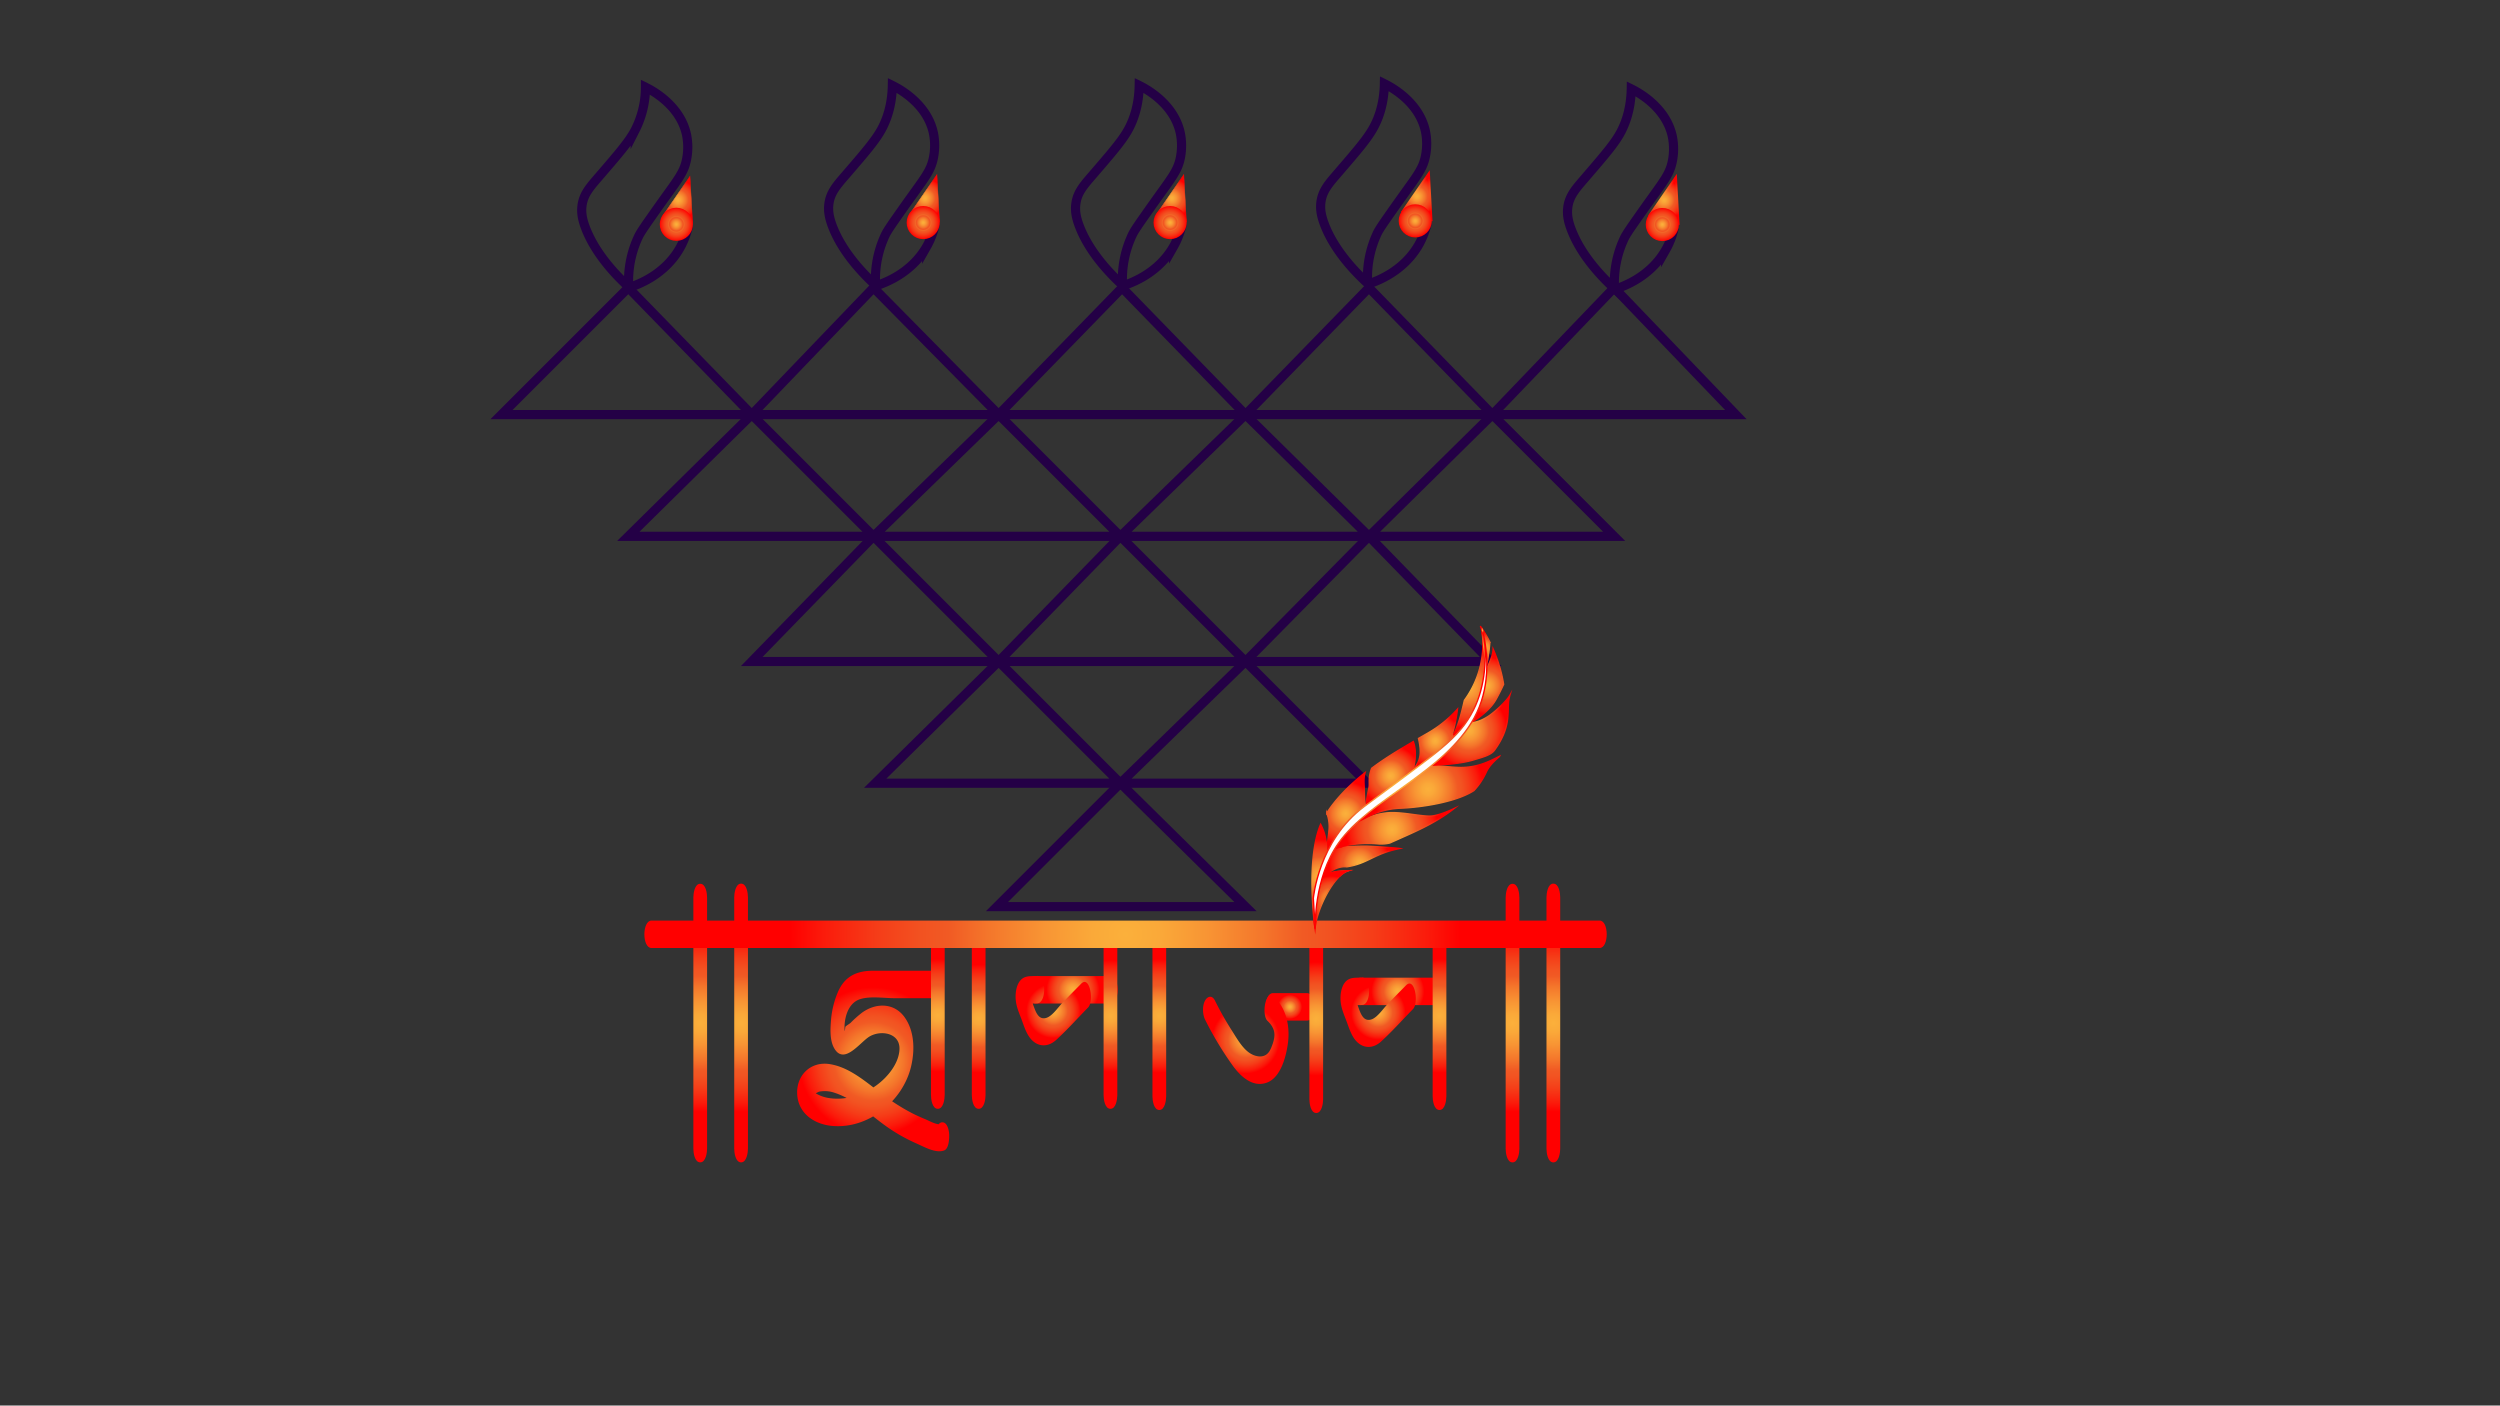 <svg xmlns="http://www.w3.org/2000/svg" xmlns:xlink="http://www.w3.org/1999/xlink" viewBox="0 0 1366 768"><rect x="0" y="0" width="1366" height="768" fill="#333333" stroke="none"/><defs><style>.cls-1{fill:url(#radial-gradient);}.cls-2{fill:url(#radial-gradient-2);}.cls-3{fill:url(#radial-gradient-3);}.cls-4{fill:url(#radial-gradient-4);}.cls-5{fill:url(#radial-gradient-5);}.cls-6{fill:url(#radial-gradient-6);}.cls-7{fill:url(#radial-gradient-7);}.cls-8{fill:url(#radial-gradient-8);}.cls-9{fill:url(#radial-gradient-9);}.cls-10{fill:url(#radial-gradient-10);}.cls-11{fill:url(#radial-gradient-11);}.cls-12{fill:url(#radial-gradient-12);}.cls-13{fill:url(#radial-gradient-13);}.cls-14{fill:url(#radial-gradient-14);}.cls-15{fill:url(#radial-gradient-15);}.cls-16{fill:url(#radial-gradient-16);}.cls-17{fill:url(#radial-gradient-17);}.cls-18{fill:url(#radial-gradient-18);}.cls-19{fill:none;stroke:#240046;}.cls-19,.cls-20,.cls-21,.cls-22,.cls-23,.cls-24,.cls-25,.cls-26,.cls-27,.cls-28,.cls-29,.cls-30,.cls-31,.cls-32,.cls-33,.cls-34,.cls-35,.cls-36,.cls-37,.cls-38,.cls-39,.cls-40,.cls-41,.cls-42,.cls-43,.cls-44{stroke-miterlimit:10;}.cls-19,.cls-21,.cls-23,.cls-25,.cls-27,.cls-29{stroke-width:5px;}.cls-20,.cls-22,.cls-24{stroke-width:0.25px;}.cls-20{fill:url(#radial-gradient-19);stroke:url(#radial-gradient-20);}.cls-21{fill:url(#radial-gradient-21);stroke:url(#radial-gradient-22);}.cls-22{fill:url(#radial-gradient-23);stroke:url(#radial-gradient-24);}.cls-23{fill:url(#radial-gradient-25);stroke:url(#radial-gradient-26);}.cls-24{fill:url(#radial-gradient-27);stroke:url(#radial-gradient-28);}.cls-25{fill:url(#radial-gradient-29);stroke:url(#radial-gradient-30);}.cls-26{fill:url(#radial-gradient-31);stroke:url(#radial-gradient-32);}.cls-27{fill:url(#radial-gradient-33);stroke:url(#radial-gradient-34);}.cls-28{fill:url(#radial-gradient-35);stroke:url(#radial-gradient-36);}.cls-29{fill:url(#radial-gradient-37);stroke:url(#radial-gradient-38);}.cls-30,.cls-31,.cls-32,.cls-33,.cls-34,.cls-35,.cls-36,.cls-37,.cls-38,.cls-39,.cls-40,.cls-41,.cls-42,.cls-43,.cls-44{stroke-width:0.75px;}.cls-30,.cls-31,.cls-32,.cls-33,.cls-34,.cls-35,.cls-38,.cls-39,.cls-40,.cls-41,.cls-42{fill-rule:evenodd;}.cls-30{fill:url(#radial-gradient-39);stroke:url(#radial-gradient-40);}.cls-31{fill:url(#radial-gradient-41);stroke:url(#radial-gradient-42);}.cls-32{fill:url(#radial-gradient-43);stroke:url(#radial-gradient-44);}.cls-33{fill:url(#radial-gradient-45);stroke:url(#radial-gradient-46);}.cls-34{fill:url(#radial-gradient-47);stroke:url(#radial-gradient-48);}.cls-35{fill:url(#radial-gradient-49);stroke:url(#radial-gradient-50);}.cls-36{fill:url(#radial-gradient-51);stroke:url(#radial-gradient-52);}.cls-37{fill:url(#radial-gradient-53);stroke:url(#radial-gradient-54);}.cls-38{fill:url(#radial-gradient-55);stroke:url(#radial-gradient-56);}.cls-39{fill:url(#radial-gradient-57);stroke:url(#radial-gradient-58);}.cls-40{fill:url(#radial-gradient-59);stroke:url(#radial-gradient-60);}.cls-41{fill:url(#radial-gradient-61);stroke:url(#radial-gradient-62);}.cls-42{fill:url(#radial-gradient-63);stroke:url(#radial-gradient-64);}.cls-43{fill:#fff;stroke:url(#radial-gradient-65);}.cls-44{fill:url(#radial-gradient-66);stroke:url(#radial-gradient-67);}</style><radialGradient id="radial-gradient" cx="477.13" cy="579.85" r="40.4" gradientUnits="userSpaceOnUse"><stop offset="0" stop-color="#fbb03b"/><stop offset="0.1" stop-color="#faa939"/><stop offset="0.24" stop-color="#f89534"/><stop offset="0.41" stop-color="#f4762b"/><stop offset="0.53" stop-color="#f15a24"/><stop offset="0.61" stop-color="#f25221"/><stop offset="0.74" stop-color="#f53d18"/><stop offset="0.9" stop-color="#fb1b0b"/><stop offset="1" stop-color="red"/></radialGradient><radialGradient id="radial-gradient-2" cx="586.25" cy="540.83" r="14.5" xlink:href="#radial-gradient"/><radialGradient id="radial-gradient-3" cx="575.6" cy="552.36" r="14.88" xlink:href="#radial-gradient"/><radialGradient id="radial-gradient-4" cx="763.77" cy="541.7" r="14.5" xlink:href="#radial-gradient"/><radialGradient id="radial-gradient-5" cx="753.12" cy="553.23" r="14.88" xlink:href="#radial-gradient"/><radialGradient id="radial-gradient-6" cx="512.43" cy="554.82" r="30.79" xlink:href="#radial-gradient"/><radialGradient id="radial-gradient-7" cx="534.76" cy="556.57" r="29.55" xlink:href="#radial-gradient"/><radialGradient id="radial-gradient-8" cx="606.75" cy="555.21" r="30.51" xlink:href="#radial-gradient"/><radialGradient id="radial-gradient-9" cx="633.45" cy="555.11" r="31.06" xlink:href="#radial-gradient"/><radialGradient id="radial-gradient-10" cx="704.84" cy="550.15" r="6.61" xlink:href="#radial-gradient"/><radialGradient id="radial-gradient-11" cx="680.75" cy="568.08" r="18.51" xlink:href="#radial-gradient"/><radialGradient id="radial-gradient-12" cx="786.55" cy="555.11" r="31.06" xlink:href="#radial-gradient"/><radialGradient id="radial-gradient-13" cx="382.6" cy="559" r="48.52" xlink:href="#radial-gradient"/><radialGradient id="radial-gradient-14" cx="404.93" cy="558.96" r="48.55" xlink:href="#radial-gradient"/><radialGradient id="radial-gradient-15" cx="826.44" cy="559.02" r="48.52" xlink:href="#radial-gradient"/><radialGradient id="radial-gradient-16" cx="848.76" cy="558.98" r="48.55" xlink:href="#radial-gradient"/><radialGradient id="radial-gradient-17" cx="719.2" cy="556.72" r="31.06" xlink:href="#radial-gradient"/><radialGradient id="radial-gradient-18" cx="615" cy="510.51" r="183.14" xlink:href="#radial-gradient"/><radialGradient id="radial-gradient-19" cx="370.49" cy="109.21" r="10.71" xlink:href="#radial-gradient"/><radialGradient id="radial-gradient-20" cx="370.45" cy="109.11" r="10.93" xlink:href="#radial-gradient"/><radialGradient id="radial-gradient-21" cx="369.55" cy="122.56" r="6.56" xlink:href="#radial-gradient"/><radialGradient id="radial-gradient-22" cx="369.55" cy="122.56" r="9.06" xlink:href="#radial-gradient"/><radialGradient id="radial-gradient-23" cx="505.38" cy="108.27" r="10.71" xlink:href="#radial-gradient"/><radialGradient id="radial-gradient-24" cx="505.35" cy="108.17" r="10.93" xlink:href="#radial-gradient"/><radialGradient id="radial-gradient-25" cx="504.44" cy="121.62" r="6.56" xlink:href="#radial-gradient"/><radialGradient id="radial-gradient-26" cx="504.44" cy="121.62" r="9.06" xlink:href="#radial-gradient"/><radialGradient id="radial-gradient-27" cx="640.27" cy="108.27" r="10.71" xlink:href="#radial-gradient"/><radialGradient id="radial-gradient-28" cx="640.24" cy="108.17" r="10.93" xlink:href="#radial-gradient"/><radialGradient id="radial-gradient-29" cx="639.34" cy="121.62" r="6.56" xlink:href="#radial-gradient"/><radialGradient id="radial-gradient-30" cx="639.34" cy="121.62" r="9.06" xlink:href="#radial-gradient"/><radialGradient id="radial-gradient-31" cx="774.23" cy="107.34" r="10.71" xlink:href="#radial-gradient"/><radialGradient id="radial-gradient-32" cx="774.1" cy="106.93" r="11.61" xlink:href="#radial-gradient"/><radialGradient id="radial-gradient-33" cx="773.29" cy="120.69" r="6.56" xlink:href="#radial-gradient"/><radialGradient id="radial-gradient-34" cx="773.29" cy="120.69" r="9.06" xlink:href="#radial-gradient"/><radialGradient id="radial-gradient-35" cx="909.23" cy="109.34" r="10.71" xlink:href="#radial-gradient"/><radialGradient id="radial-gradient-36" cx="909.1" cy="108.93" r="11.61" xlink:href="#radial-gradient"/><radialGradient id="radial-gradient-37" cx="908.29" cy="122.69" r="6.56" xlink:href="#radial-gradient"/><radialGradient id="radial-gradient-38" cx="908.29" cy="122.69" r="9.06" xlink:href="#radial-gradient"/><radialGradient id="radial-gradient-39" cx="802.42" cy="372.57" r="22.4" gradientTransform="translate(-2.21 6.61) rotate(-0.26)" xlink:href="#radial-gradient"/><radialGradient id="radial-gradient-40" cx="802.23" cy="372.99" r="22.89" gradientTransform="translate(-2.21 6.61) rotate(-0.26)" xlink:href="#radial-gradient"/><radialGradient id="radial-gradient-41" cx="784.6" cy="401.8" r="14.97" gradientTransform="translate(-2.21 6.61) rotate(-0.26)" xlink:href="#radial-gradient"/><radialGradient id="radial-gradient-42" cx="784.56" cy="401.63" r="15.74" gradientTransform="translate(-2.21 6.61) rotate(-0.26)" xlink:href="#radial-gradient"/><radialGradient id="radial-gradient-43" cx="760.25" cy="420.82" r="16.51" gradientTransform="translate(-2.21 6.61) rotate(-0.26)" xlink:href="#radial-gradient"/><radialGradient id="radial-gradient-44" cx="760.48" cy="420.95" r="17.17" gradientTransform="translate(-2.21 6.61) rotate(-0.26)" xlink:href="#radial-gradient"/><radialGradient id="radial-gradient-45" cx="735.49" cy="441.3" r="17.5" gradientTransform="translate(-2.21 6.61) rotate(-0.26)" xlink:href="#radial-gradient"/><radialGradient id="radial-gradient-46" cx="735.59" cy="441" r="18.08" gradientTransform="translate(-2.21 6.61) rotate(-0.26)" xlink:href="#radial-gradient"/><radialGradient id="radial-gradient-47" cx="720.93" cy="475.61" r="20.37" gradientTransform="translate(-2.21 6.61) rotate(-0.26)" xlink:href="#radial-gradient"/><radialGradient id="radial-gradient-48" cx="720.93" cy="476.67" r="21.77" gradientTransform="translate(-2.21 6.61) rotate(-0.26)" xlink:href="#radial-gradient"/><radialGradient id="radial-gradient-49" cx="743.01" cy="468.62" r="16.89" gradientTransform="translate(-2.21 6.61) rotate(-0.26)" xlink:href="#radial-gradient"/><radialGradient id="radial-gradient-50" cx="743.73" cy="468.7" r="17.87" gradientTransform="translate(-2.21 6.61) rotate(-0.26)" xlink:href="#radial-gradient"/><radialGradient id="radial-gradient-51" cx="725.91" cy="462.4" r="0.93" gradientTransform="translate(-2.21 6.61) rotate(-0.26)" xlink:href="#radial-gradient"/><radialGradient id="radial-gradient-52" cx="726.51" cy="462.1" r="1.89" gradientTransform="translate(-2.21 6.61) rotate(-0.26)" xlink:href="#radial-gradient"/><radialGradient id="radial-gradient-53" cx="760.8" cy="450.15" r="25.31" gradientTransform="translate(-2.21 6.61) rotate(-0.26)" xlink:href="#radial-gradient"/><radialGradient id="radial-gradient-54" cx="761.36" cy="449.95" r="27.08" gradientTransform="translate(-2.21 6.61) rotate(-0.26)" xlink:href="#radial-gradient"/><radialGradient id="radial-gradient-55" cx="780.59" cy="428.28" r="30.44" gradientTransform="translate(-2.21 6.61) rotate(-0.26)" xlink:href="#radial-gradient"/><radialGradient id="radial-gradient-56" cx="780.02" cy="428.63" r="31.68" gradientTransform="translate(-2.21 6.61) rotate(-0.26)" xlink:href="#radial-gradient"/><radialGradient id="radial-gradient-57" cx="803.12" cy="396.06" r="20.76" gradientTransform="translate(-2.21 6.61) rotate(-0.26)" xlink:href="#radial-gradient"/><radialGradient id="radial-gradient-58" cx="803.6" cy="394.75" r="22" gradientTransform="translate(-2.21 6.61) rotate(-0.26)" xlink:href="#radial-gradient"/><radialGradient id="radial-gradient-59" cx="812.8" cy="371.64" r="15.56" gradientTransform="translate(-2.21 6.61) rotate(-0.26)" xlink:href="#radial-gradient"/><radialGradient id="radial-gradient-60" cx="812.67" cy="371.07" r="16.36" gradientTransform="translate(-2.21 6.61) rotate(-0.26)" xlink:href="#radial-gradient"/><radialGradient id="radial-gradient-61" cx="812.08" cy="350.73" r="8.37" gradientTransform="translate(-2.21 6.61) rotate(-0.26)" xlink:href="#radial-gradient"/><radialGradient id="radial-gradient-62" cx="812.12" cy="351.91" r="9.4" gradientTransform="translate(-2.21 6.61) rotate(-0.26)" xlink:href="#radial-gradient"/><radialGradient id="radial-gradient-63" cx="727.34" cy="488.34" r="13.01" gradientTransform="translate(-2.21 6.61) rotate(-0.26)" xlink:href="#radial-gradient"/><radialGradient id="radial-gradient-64" cx="728.44" cy="489.8" r="14.67" gradientTransform="translate(-2.21 6.61) rotate(-0.26)" xlink:href="#radial-gradient"/><radialGradient id="radial-gradient-65" cx="765.25" cy="423.45" r="66.15" gradientTransform="translate(-2.21 6.61) rotate(-0.26)" xlink:href="#radial-gradient"/><radialGradient id="radial-gradient-66" cx="810.77" cy="341.89" r="0.99" gradientTransform="translate(-2.21 6.61) rotate(-0.26)" xlink:href="#radial-gradient"/><radialGradient id="radial-gradient-67" cx="810.65" cy="341.47" r="1.43" gradientTransform="translate(-2.21 6.61) rotate(-0.26)" xlink:href="#radial-gradient"/></defs><title>Artboard 1</title><g id="Layer_2" data-name="Layer 2"><path class="cls-1" d="M511.26,620.75l0,.65,2.75-7.24c-2,.73-6.62-1.9-8.6-2.71q-4.11-1.66-8-3.71a112.06,112.06,0,0,1-14.92-9.55c-8.78-6.5-18.05-15.08-29.27-16.78-10.26-1.55-18,6-17.65,16.14.4,10.91,9.57,17,19.7,17.7,19.46,1.44,37.9-13.63,42.46-32.14,2.19-8.91,2.09-19.51-3.43-27.26-5.82-8.17-16-8-23.56-2.33a62.46,62.46,0,0,0-5.94,5.32c-.67.65-2.52,1.6-2.91,2.25q-.4,3.6-.42,1.36a22.64,22.64,0,0,1,0-2.33c.36-5.79,2.63-12.39,8.66-14.23,5.59-1.71,12.9-.48,18.69-.48H512c5.2,0,5.24-15,0-15H477.12c-9.24,0-15.75,3.15-19.44,12A48.62,48.62,0,0,0,454.1,557c-.41,4.82-.82,11.3,1.67,15.7,5.44,9.66,14.32-3.48,19.45-6.42,6.32-3.62,16.61-1.82,16.26,7.07-.31,7.75-6.5,15.22-12.45,19.57-7.42,5.42-16.87,8.48-26.07,7.06a19.35,19.35,0,0,1-6.62-2.23c-.87-.49-1.81-1.5-2.62-1.88l-1-1.1-.23,4.53c-.32-.17,4.75-2.74,5.09-2.82a16.33,16.33,0,0,1,8.51.65c11.05,3.57,20,12.74,29.4,19.17a95.18,95.18,0,0,0,15.39,8.55c4.26,1.87,10.39,5.46,15,3.76,2.34-.86,2.67-5.3,2.76-7.23l0-.65c.1-2.18-.72-7.5-3.75-7.5s-3.66,5.45-3.75,7.5Z"/><path class="cls-2" d="M606.75,533.33h-41c-5.2,0-5.24,15,0,15h41c5.2,0,5.24-15,0-15Z"/><path class="cls-3" d="M566.66,533.33c-3.23.09-6.59-.43-9,2.24s-3,7.35-2.64,10.87c.33,3.7,1.8,7,3.1,10.44,1.21,3.21,2.21,6.63,4.14,9.5,3.79,5.63,9.89,6.36,14.84,1.84,6.1-5.56,11.66-11.83,17.44-17.72,3.3-3.37,1-17.8-3.79-13l-10.09,10.27c-2.41,2.47-5.46,7.17-8.7,8.32-4.68,1.64-6.15-3.62-7.36-6.83-.48-1.27-1.25-5.34-2.3-6.13q-3.42,6.42,1.25,5.12a19.92,19.92,0,0,0,3.09,0c5.25-.14,5.17-15.14,0-15Z"/><path class="cls-4" d="M784.27,534.2h-41c-5.2,0-5.24,15,0,15h41c5.2,0,5.24-15,0-15Z"/><path class="cls-5" d="M744.18,534.2c-3.23.09-6.59-.43-9,2.24s-3,7.35-2.64,10.88c.33,3.69,1.8,7,3.1,10.43,1.22,3.21,2.22,6.63,4.15,9.5,3.78,5.63,9.88,6.36,14.84,1.84,6.09-5.55,11.65-11.83,17.43-17.72,3.3-3.36,1-17.8-3.79-13l-10.08,10.27c-2.42,2.47-5.47,7.18-8.71,8.32-4.68,1.65-6.15-3.61-7.36-6.83-.48-1.27-1.24-5.33-2.29-6.13q-3.44,6.44,1.24,5.12a19.92,19.92,0,0,0,3.09,0c5.25-.14,5.18-15.14,0-15Z"/><path class="cls-6" d="M508.68,511.29v87.07c0,2.19.65,7.5,3.75,7.5s3.75-5.45,3.75-7.5V511.29c0-2.19-.64-7.5-3.75-7.5s-3.75,5.45-3.75,7.5Z"/><path class="cls-7" d="M531,514.78v83.58h7.5v-3.31c0-2.19-.65-7.5-3.75-7.5S531,593,531,595.05v3.31c0,2.19.64,7.5,3.75,7.5s3.75-5.45,3.75-7.5V514.78c0-2.18-.65-7.5-3.75-7.5s-3.75,5.46-3.75,7.5Z"/><path class="cls-8" d="M603,512.06v86.3c0,2.19.64,7.5,3.75,7.5s3.75-5.45,3.75-7.5V595.8c0-2.19-.64-7.5-3.75-7.5s-3.75,5.45-3.75,7.5v2.56c0,2.19.64,7.5,3.75,7.5s3.75-5.45,3.75-7.5v-86.3c0-2.18-.64-7.5-3.75-7.5S603,510,603,512.06Z"/><path class="cls-9" d="M629.7,511.19V599c0,2.19.65,7.5,3.75,7.5s3.75-5.45,3.75-7.5V511.19c0-2.19-.64-7.5-3.75-7.5s-3.75,5.45-3.75,7.5Z"/><path class="cls-10" d="M695.5,557.65h18.68c5.2,0,5.24-15,0-15H695.5c-5.2,0-5.24,15,0,15Z"/><path class="cls-11" d="M658.5,557.22a183.52,183.52,0,0,0,14.73,24.58c4.25,6,11.13,12.83,19.24,9.65,7.5-2.93,10.38-14.59,11.28-21.67,1.13-8.86-.8-18.55-7.4-24.92-4.9-4.73-7.22,9.63-3.79,12.95,4.21,4.06,4.64,7.67,2.63,13.12-1,2.74-2.08,5.37-5.18,6.14-2.56.63-5.6-.52-7.64-2-4-2.94-6.82-8.15-9.44-12.23a170.54,170.54,0,0,1-9.12-16.2c-1.4-2.82-3.84-2.53-5.31,0-1.67,2.9-1.46,7.66,0,10.6Z"/><path class="cls-12" d="M782.8,511.19V599c0,2.19.64,7.5,3.75,7.5s3.75-5.45,3.75-7.5v-2.59c0-2.18-.65-7.5-3.75-7.5s-3.75,5.46-3.75,7.5V599c0,2.19.64,7.5,3.75,7.5s3.75-5.45,3.75-7.5V511.19c0-2.19-.65-7.5-3.75-7.5s-3.75,5.45-3.75,7.5Z"/><path class="cls-13" d="M378.85,490.39V627.62c0,2.18.64,7.5,3.75,7.5s3.75-5.46,3.75-7.5V490.39c0-2.18-.64-7.5-3.75-7.5s-3.75,5.46-3.75,7.5Z"/><path class="cls-14" d="M401.18,490.31V627.62h7.5v-5.45c0-2.18-.65-7.5-3.75-7.5s-3.75,5.45-3.75,7.5v5.45c0,2.18.64,7.5,3.75,7.5s3.75-5.46,3.75-7.5V490.31c0-2.19-.65-7.5-3.75-7.5s-3.75,5.45-3.75,7.5Z"/><path class="cls-15" d="M822.69,490.41V627.63c0,2.19.64,7.5,3.75,7.5s3.75-5.45,3.75-7.5V490.41c0-2.19-.65-7.5-3.75-7.5s-3.75,5.45-3.75,7.5Z"/><path class="cls-16" d="M845,490.32V627.63c0,2.19.65,7.5,3.75,7.5s3.75-5.45,3.75-7.5v-5.45c0-2.18-.64-7.5-3.75-7.5s-3.75,5.46-3.75,7.5v5.45h7.5V490.32c0-2.18-.64-7.5-3.75-7.5s-3.75,5.46-3.75,7.5Z"/><path class="cls-17" d="M715.45,512.79v87.85c0,2.19.64,7.5,3.75,7.5s3.75-5.45,3.75-7.5V512.79c0-2.19-.65-7.5-3.75-7.5s-3.75,5.45-3.75,7.5Z"/><path class="cls-18" d="M356,518H874c5.2,0,5.24-15,0-15H356c-5.2,0-5.24,15,0,15Z"/><polyline class="cls-19" points="881.96 157.22 948.47 226.54 815.38 226.54 274 226.54 343.32 157.22"/><path class="cls-19" d="M343.32,157.22c5-1.56,19.71-6.88,28.1-21.55a43.3,43.3,0,0,0,4.69-12.17"/><path class="cls-20" d="M378.45,122.09,377,96.33l-14.52,21.08Z"/><circle class="cls-21" cx="369.55" cy="122.56" r="6.56"/><path class="cls-19" d="M478.21,156.28c5-1.56,19.71-6.88,28.11-21.54A43.72,43.72,0,0,0,511,122.56"/><path class="cls-22" d="M513.34,121.15l-1.4-25.76-14.52,21.08Z"/><circle class="cls-23" cx="504.44" cy="121.62" r="6.56"/><path class="cls-19" d="M487.58,46.68c3.16,1.55,19.09,9.76,22.48,26.23a34.11,34.11,0,0,1,0,13.12c-1.52,7.87-5.12,11.43-16.86,28.1-5.43,7.72-8.15,11.58-9.37,14.05a56.63,56.63,0,0,0-5.4,27.65c-6.34-5.8-18.11-17.72-23.64-32.33-1.67-4.43-2.41-8.15-1.87-12.18.85-6.29,4.4-10.15,9.37-15.93,11-12.75,16.44-19.12,19.67-25.29C484.56,65.14,487.37,57.57,487.58,46.68Z"/><path class="cls-19" d="M613.11,156.28c5-1.56,19.71-6.88,28.1-21.54a43.41,43.41,0,0,0,4.68-12.18"/><path class="cls-24" d="M648.24,121.15l-1.41-25.76-14.52,21.08Z"/><circle class="cls-25" cx="639.34" cy="121.62" r="6.56"/><path class="cls-19" d="M622.47,46.68c3.17,1.55,19.09,9.76,22.49,26.23A34.54,34.54,0,0,1,645,86c-1.53,7.87-5.13,11.43-16.86,28.1-5.44,7.72-8.16,11.58-9.37,14.05a56.77,56.77,0,0,0-5.41,27.65c-6.33-5.8-18.1-17.72-23.63-32.33-1.68-4.43-2.42-8.15-1.88-12.18.85-6.29,4.41-10.15,9.37-15.93,11-12.75,16.45-19.12,19.67-25.29C619.45,65.14,622.26,57.57,622.47,46.68Z"/><path class="cls-19" d="M747.06,155.35c5-1.57,19.71-6.88,28.11-21.55a43.6,43.6,0,0,0,4.68-12.18"/><path class="cls-26" d="M782.19,120.22l-1.4-25.76-14.52,21.07Z"/><circle class="cls-27" cx="773.29" cy="120.69" r="6.56"/><path class="cls-19" d="M756.43,45.74c3.16,1.56,19.09,9.76,22.48,26.23a34.12,34.12,0,0,1,0,13.12c-1.52,7.87-5.12,11.43-16.86,28.1-5.43,7.72-8.15,11.58-9.37,14a56.65,56.65,0,0,0-5.4,27.65c-6.34-5.8-18.11-17.72-23.64-32.33-1.67-4.43-2.41-8.15-1.87-12.18.85-6.28,4.4-10.15,9.37-15.92,11-12.76,16.44-19.13,19.67-25.3C753.41,64.2,756.22,56.63,756.43,45.74Z"/><path class="cls-19" d="M882,158.16c5-1.57,19.71-6.88,28.1-21.55a43.29,43.29,0,0,0,4.68-12.18"/><path class="cls-19" d="M891.32,48.55c3.17,1.56,19.09,9.76,22.49,26.23a34.56,34.56,0,0,1,0,13.12c-1.53,7.87-5.13,11.43-16.86,28.1-5.44,7.72-8.16,11.58-9.37,14.05a56.79,56.79,0,0,0-5.41,27.65c-6.33-5.8-18.1-17.72-23.63-32.33-1.68-4.43-2.42-8.15-1.88-12.18.85-6.28,4.41-10.15,9.37-15.92C877,84.52,882.48,78.14,885.7,72,888.3,67,891.11,59.44,891.32,48.55Z"/><polyline class="cls-19" points="343.32 157.22 410.77 226.54 477.28 157.22 545.66 226.54 613.11 157.22 680.55 226.54 748 157.22 815.45 226.54 881.96 157.22"/><polyline class="cls-19" points="410.77 226.54 477.28 293.05 545.66 226.54 612.17 293.05 680.55 226.54 748 293.05 815.45 226.54 881.96 293.05 343.32 293.05 410.77 226.54"/><polygon class="cls-19" points="814.51 361.43 748 293.05 680.55 361.43 612.17 293.05 545.66 361.43 477.28 293.05 410.77 361.43 814.51 361.43"/><polygon class="cls-19" points="478.21 427.94 545.66 361.43 612.17 427.94 680.55 361.43 747.06 427.94 478.21 427.94"/><polygon class="cls-19" points="544.72 495.39 612.17 427.94 680.55 495.39 544.72 495.39"/><path class="cls-19" d="M352.69,47.62c3.16,1.55,19.09,9.76,22.48,26.23a34.28,34.28,0,0,1,0,13.11c-1.52,7.88-5.13,11.44-16.86,28.1-5.44,7.72-8.15,11.58-9.37,14.06a56.63,56.63,0,0,0-5.4,27.65c-6.34-5.81-18.11-17.72-23.64-32.34-1.67-4.43-2.42-8.15-1.87-12.18.85-6.28,4.4-10.15,9.37-15.92,11-12.75,16.44-19.13,19.67-25.29A51.64,51.64,0,0,0,352.69,47.62Z"/><path class="cls-28" d="M917.19,122.22l-1.4-25.76-14.52,21.07Z"/><circle class="cls-29" cx="908.29" cy="122.69" r="6.56"/><path class="cls-30" d="M791.93,405.57l4.78-3.22,9.35-13.54a76.17,76.17,0,0,0,5.91-29,45.85,45.85,0,0,0-2.15-14.39,50.83,50.83,0,0,1,.12,11.91,51.79,51.79,0,0,1-9.8,25.31c-.93,4.11-2,8.31-2.94,11.22-2.57,7.83-4.22,9-4.22,9s.17-.5.44-1.37Z"/><path class="cls-31" d="M780.3,400.47l-5.24,3c.69,3,1.35,7.13.68,10.11-.84,3.8-2.32,5.46-3.06,6.09-.33,1.44-.57,2.45-.57,2.45l11.16-6.8,8-8A43.22,43.22,0,0,0,794,401.6a5.28,5.28,0,0,1-1,1.3,77.4,77.4,0,0,0,3.36-15.44A65.3,65.3,0,0,1,780.3,400.47Z"/><path class="cls-32" d="M773,421.46a31.78,31.78,0,0,0,.91-3.17,5.17,5.17,0,0,1-1.68,1.75s2.53-8.1,0-14.87c-8.38,4.94-14.94,8.77-22.77,14.62-2.1,5.58-.9,8-1.49,10.67-.93,4.26-1.27,7.23-1.73,9.12l0,0c-.09,1.93-.15,3.1-.15,3.1Z"/><path class="cls-33" d="M733.37,455.92l9.36-11.41,2.3-1.61s.61.7,1-3.13c-.33-.88-.59-5.95-.6-9.18,0-1.86-.5-5,.43-8.41-8,6.26-16,14.23-20.92,22.06a21.12,21.12,0,0,1,1.29,8.46c-.45,5.45-1.37,10.9-1.37,10.9a19.13,19.13,0,0,0-.16-3.53c.07,2.93.15,5.63.23,6.55C725.08,468.93,733.37,455.92,733.37,455.92Z"/><path class="cls-34" d="M724.73,470a40.94,40.94,0,0,0,.1-6.48.45.45,0,0,0,0,.08s0-.07,0-.18c0-.81-.05-1.66-.08-2.51a28.64,28.64,0,0,0-3.15-10.53c-8.38,19.67-3.09,57.06-3.09,57.06v-.07c.35-7.11.85-23.73,1.3-26C720.33,478.72,724.2,471.6,724.73,470Z"/><path class="cls-35" d="M735.92,473.63c11.73-1.82,14.71-7.22,28.92-10-2.08-.37-14.51-1.16-16.88-1.25-4.87-.19-13.63.32-15.45.43-2.91.41-5,.76-5,.76l-6.49,17.79,11.14-2.77a11.82,11.82,0,0,1,4.55-2.84,61.9,61.9,0,0,0-7.13.6l-4,1S730.13,473,735.92,473.63Z"/><path class="cls-36" d="M724.89,466.62a12.29,12.29,0,0,0,1.85-1.88C724.77,465.77,724.89,466.62,724.89,466.62Z"/><path class="cls-37" d="M782.76,445.81c-5.45.74-17.54-2.76-26.06-1.54-1.54.22-2.91.48-4.14.76-6.53,1.87-15.33,5.3-19.19,10.89a102.37,102.37,0,0,1-6.63,8.82,24.22,24.22,0,0,1,6.69-2l-1.28.08a60.78,60.78,0,0,1,20.6-1.75,20.31,20.31,0,0,0,6.66-.45c12-5.47,24-10.08,35.15-18.86C791.68,443.12,786.49,445.3,782.76,445.81Z"/><path class="cls-38" d="M797.39,419.33c-4.82-.14-10.15-.77-13.06-1.16a15,15,0,0,1-4.47-.54c-2.31-1.05-28.32,20.91-28.32,20.91l-10.25,10.88s1.93-1.08,4.72-2.38a41.82,41.82,0,0,1,19.16-5.42c11.25-.49,30.18-3.19,40.2-9.65a37.15,37.15,0,0,0,6.84-10.34c2.34-4.75,6.87-7.82,7.18-8.44C815.37,415.1,807.94,419.63,797.39,419.33Z"/><path class="cls-39" d="M813.77,391c-5.91,4.06-9.93,3.84-9.93,3.84l.51-.3a6.3,6.3,0,0,1-2.17.54l-8.83,10.34L785.92,412s-6.73,4.29-5.31,5.53a6.57,6.57,0,0,0,2.73.55c4.22-.13,14.63-.66,22-2.91,5-1.52,9.26-2.53,11.29-5.3,10.41-14.43,6-22.23,8.38-30C823.29,382.89,817.53,388.37,813.77,391Z"/><path class="cls-40" d="M817.28,382.42c1.69-3,3.17-6,4.31-8.5a78.63,78.63,0,0,0-5.76-19.35,15.48,15.48,0,0,1-1,4.89,60.28,60.28,0,0,1-2.81,6.41s0-.26.13-.71c-.64,2.68-1.06,5.5-1.86,9.95-1.21,6.75-7.19,19.39-7.19,19.39a15.4,15.4,0,0,0,1.9-.39C807.59,392.49,814.12,388,817.28,382.42Z"/><path class="cls-41" d="M810.16,349c1.16,7.3,1.65,16.15,1.65,16.15l1.07-4.47c.44-2.84.94-6.44,1.2-9.8a61.45,61.45,0,0,0-5.27-8.8S809.91,343.56,810.16,349Z"/><path class="cls-42" d="M718,502.84c.3,2.88.55,4.6.55,4.6,1-11.37,10.52-29.5,18.23-31.67a61.9,61.9,0,0,0-7.13.6l-3.61.86a14,14,0,0,0-5.83,5.75C718.45,486.23,718,496.24,718,502.84Z"/><path class="cls-43" d="M805.11,387.92c-8.1,16-19.19,22.62-59.79,52.85-25,18.59-27.72,50.1-27.72,50.1l1,15.8.06.3s-1-26.92,12.81-46.48c16.94-24,57.89-38.58,74.05-68.31,8.62-15.85,7.71-33.19,5-46C812.63,358.05,811.71,374.85,805.11,387.92Z"/><path class="cls-44" d="M809.81,343.42c.22.88.43,1.79.63,2.72-.18-.93-.37-1.82-.58-2.68Z"/></g></svg>